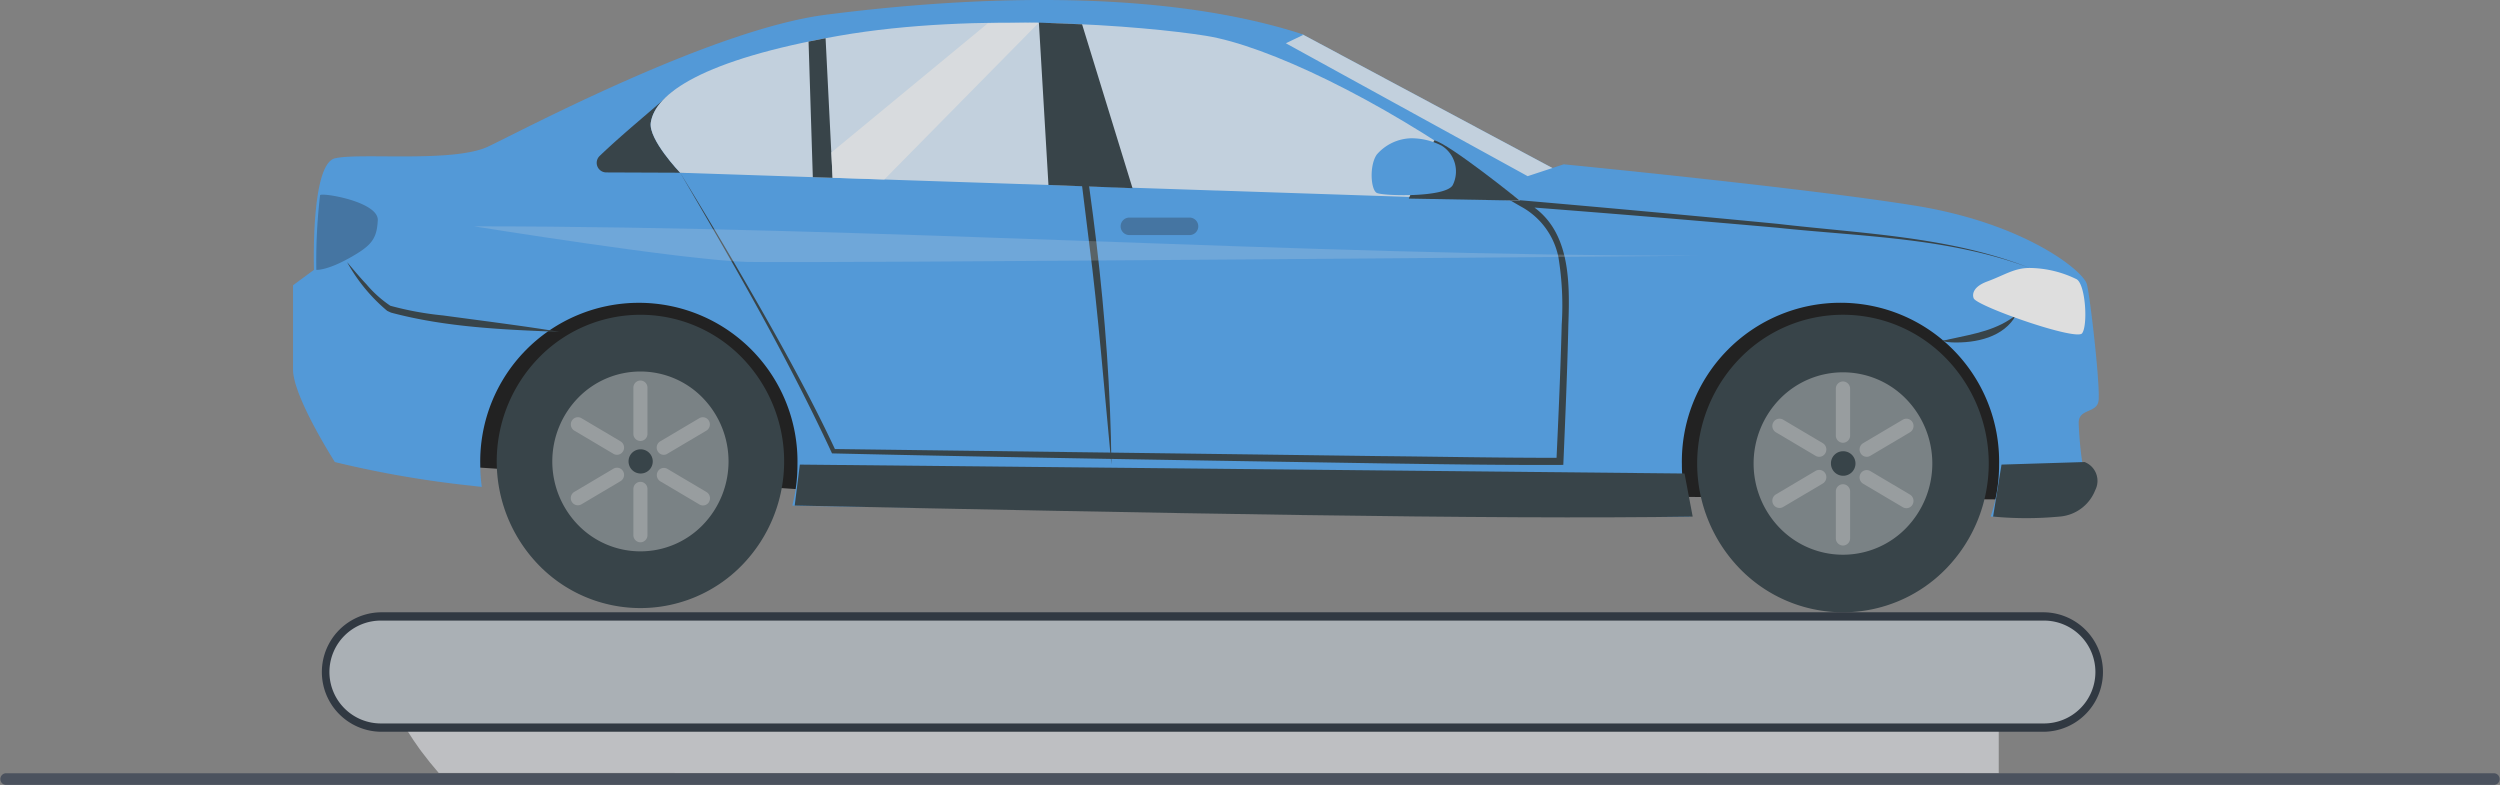 <svg id="ICON_MAGVS" data-name="ICON MAGVS" xmlns="http://www.w3.org/2000/svg" xmlns:xlink="http://www.w3.org/1999/xlink" width="234.958" height="73.771" viewBox="0 0 234.958 73.771">
  <rect x="0" y="0" width="234.958" height="73.771" fill="#808080" stroke="none"/>
  <defs>
    <clipPath id="clip-path">
      <rect id="Прямоугольник_119" data-name="Прямоугольник 119" width="234.958" height="73.771" fill="none"/>
    </clipPath>
    <clipPath id="clip-path-3">
      <rect id="Прямоугольник_98" data-name="Прямоугольник 98" width="27.822" height="15.617" fill="none"/>
    </clipPath>
    <clipPath id="clip-path-4">
      <rect id="Прямоугольник_99" data-name="Прямоугольник 99" width="81.691" height="16.73" fill="none"/>
    </clipPath>
    <clipPath id="clip-path-5">
      <rect id="Прямоугольник_100" data-name="Прямоугольник 100" width="5.792" height="7.068" fill="none"/>
    </clipPath>
    <clipPath id="clip-path-6">
      <rect id="Прямоугольник_101" data-name="Прямоугольник 101" width="7.297" height="1.645" fill="none"/>
    </clipPath>
    <clipPath id="clip-path-7">
      <rect id="Прямоугольник_102" data-name="Прямоугольник 102" width="115.286" height="3.364" fill="none"/>
    </clipPath>
    <clipPath id="clip-path-8">
      <rect id="Прямоугольник_103" data-name="Прямоугольник 103" width="16.8" height="17.143" fill="none"/>
    </clipPath>
    <clipPath id="clip-path-9">
      <rect id="Прямоугольник_104" data-name="Прямоугольник 104" width="1.346" height="5.763" fill="none"/>
    </clipPath>
    <clipPath id="clip-path-11">
      <rect id="Прямоугольник_106" data-name="Прямоугольник 106" width="5.072" height="3.582" fill="none"/>
    </clipPath>
    <clipPath id="clip-path-12">
      <rect id="Прямоугольник_107" data-name="Прямоугольник 107" width="5.075" height="3.582" fill="none"/>
    </clipPath>
    <clipPath id="clip-path-13">
      <rect id="Прямоугольник_108" data-name="Прямоугольник 108" width="5.072" height="3.581" fill="none"/>
    </clipPath>
    <clipPath id="clip-path-15">
      <rect id="Прямоугольник_110" data-name="Прямоугольник 110" width="16.564" height="16.902" fill="none"/>
    </clipPath>
    <clipPath id="clip-path-16">
      <rect id="Прямоугольник_111" data-name="Прямоугольник 111" width="1.327" height="5.682" fill="none"/>
    </clipPath>
    <clipPath id="clip-path-18">
      <rect id="Прямоугольник_113" data-name="Прямоугольник 113" width="5" height="3.531" fill="none"/>
    </clipPath>
    <clipPath id="clip-path-19">
      <rect id="Прямоугольник_114" data-name="Прямоугольник 114" width="5.004" height="3.531" fill="none"/>
    </clipPath>
    <clipPath id="clip-path-20">
      <rect id="Прямоугольник_115" data-name="Прямоугольник 115" width="5.001" height="3.531" fill="none"/>
    </clipPath>
    <clipPath id="clip-path-21">
      <rect id="Прямоугольник_116" data-name="Прямоугольник 116" width="5.004" height="3.532" fill="none"/>
    </clipPath>
    <clipPath id="clip-path-22">
      <rect id="Прямоугольник_117" data-name="Прямоугольник 117" width="19.507" height="14.748" fill="none"/>
    </clipPath>
  </defs>
  <g id="Сгруппировать_185" data-name="Сгруппировать 185" opacity="0.738">
    <g id="Сгруппировать_184" data-name="Сгруппировать 184" clip-path="url(#clip-path)">
      <g id="Сгруппировать_183" data-name="Сгруппировать 183" transform="translate(0 0)">
        <g id="Сгруппировать_182" data-name="Сгруппировать 182" clip-path="url(#clip-path)">
          <path id="Контур_243" data-name="Контур 243" d="M54.632,98.013c.037.063.076.126.115.189q.5.8,1.1,1.633c.056.077.113.154.171.231q.733.987,1.621,2.009h0l14.4,0,132.215.034v-4.1Z" transform="translate(-16.405 -29.431)" fill="#d4d5d9"/>
          <path id="Контур_244" data-name="Контур 244" d="M.551,104.955H234.406a.551.551,0,0,0,0-1.1H.551a.551.551,0,0,0,0,1.1" transform="translate(0 -31.184)" fill="#384152"/>
          <path id="Контур_245" data-name="Контур 245" d="M206.274,57.366l-113.51-.9L55.871,53.955l1-19.263H206.274Z" transform="translate(-16.777 -10.417)"/>
          <path id="Контур_246" data-name="Контур 246" d="M173.407,4.628l24.177,12.93-3.769,2.688L169.763,5.5Z" transform="translate(-50.976 -1.39)" fill="#43a1f6"/>
          <g id="Сгруппировать_124" data-name="Сгруппировать 124" transform="translate(118.787 3.238)" opacity="0.8" style="mix-blend-mode: normal;isolation: isolate">
            <g id="Сгруппировать_123" data-name="Сгруппировать 123">
              <g id="Сгруппировать_122" data-name="Сгруппировать 122" clip-path="url(#clip-path-3)">
                <path id="Контур_247" data-name="Контур 247" d="M173.407,4.628l24.177,12.93-3.769,2.688L169.763,5.5Z" transform="translate(-169.762 -4.628)" fill="#fff"/>
              </g>
            </g>
          </g>
          <path id="Контур_248" data-name="Контур 248" d="M207.946,26.7c-.327-1.227-5.791-5.686-16.061-7.358s-33.105-3.9-33.105-3.9l-3.387,1.115L132.666,4.066l1.665-.8-.573-.2C119.118-1.509,100,.024,89.4,1.39S60.991,12.205,57.714,13.766s-12.128.558-14.423,1.115-1.966,10.48-1.966,10.48L39.358,26.81v7.916c0,2.564,3.933,8.7,3.933,8.7a97.87,97.87,0,0,0,12.893,2.23c.287.036.593.071.914.106a15.659,15.659,0,0,1-.144-2.095,14.909,14.909,0,1,1,29.812,0,15.511,15.511,0,0,1-.482,3.847l.929.036,79.651,1h3.814a15.457,15.457,0,0,1-.791-4.887,14.909,14.909,0,1,1,29.812,0,15.457,15.457,0,0,1-.791,4.887h5.649c1.53,0,3.715-2.229,4.043-3.233s-1.093-1.9-1.093-1.9a35.561,35.561,0,0,1-.327-3.679c0-1.338,1.639-.892,1.857-2.007s-.765-9.811-1.092-11.037" transform="translate(-11.818 0)" fill="#43a1f6"/>
          <path id="Контур_249" data-name="Контур 249" d="M91.356,23.2q3.912,6.368,7.621,12.86c2.464,4.331,4.866,8.7,6.978,13.23l-.185-.121c11.4.147,40.2.518,51.206.663,5.685.052,11.387.17,17.057.163l-.326.318c.2-4.28.389-8.563.5-12.842a27.945,27.945,0,0,0-.311-6.333,6.977,6.977,0,0,0-3.58-4.79l-1.131-.657,1.3.113q12.013,1.042,24.013,2.2c7.947.929,16.159,1.18,23.684,4.141-7.566-2.849-15.767-2.937-23.719-3.774q-12.006-1.068-24.026-1.987l.169-.543c4.417,2.232,4.376,7.377,4.226,11.643-.1,4.4-.287,8.785-.475,13.176-5.813.028-11.6-.064-17.394-.148-16.586-.264-34.841-.554-51.334-.933-4.214-9.071-9.216-17.759-14.276-26.38" transform="translate(-27.432 -6.968)" fill="#1e2e35"/>
          <path id="Контур_250" data-name="Контур 250" d="M87.362,12.188c-1.879,1.725-4.558,3.853-6.931,6.122a.9.9,0,0,0,.605,1.555l7.988.032Z" transform="translate(-24.068 -3.66)" fill="#1e2e35"/>
          <path id="Контур_251" data-name="Контур 251" d="M90.165,17.149s-3-3.128-2.763-4.717c.4-2.7,4.812-5.9,17.678-8.155s28.763-.919,34.5,0,16.273,5.963,25.977,12.871c.476.339,3.524,2.618,3.524,2.618Z" transform="translate(-26.241 -0.912)" fill="#43a1f6"/>
          <g id="Сгруппировать_127" data-name="Сгруппировать 127" transform="translate(61.148 2.125)" opacity="0.8" style="mix-blend-mode: normal;isolation: isolate">
            <g id="Сгруппировать_126" data-name="Сгруппировать 126">
              <g id="Сгруппировать_125" data-name="Сгруппировать 125" clip-path="url(#clip-path-4)">
                <path id="Контур_252" data-name="Контур 252" d="M90.165,17.149s-3-3.128-2.763-4.717c.4-2.7,4.812-5.9,17.678-8.155s28.763-.919,34.5,0,16.273,5.963,25.977,12.871c.476.339,3.524,2.618,3.524,2.618Z" transform="translate(-87.388 -3.037)" fill="#fff"/>
              </g>
            </g>
          </g>
          <path id="Контур_253" data-name="Контур 253" d="M191.611,18.845l-2.391,5.478,10.437.191s-6.625-5.339-8.046-5.669" transform="translate(-56.818 -5.659)" fill="#1e2e35"/>
          <path id="Контур_254" data-name="Контур 254" d="M139.536,3.038l.9,15.26,7.9.3-4.739-15.4Z" transform="translate(-41.899 -0.912)" fill="#1e2e35"/>
          <path id="Контур_255" data-name="Контур 255" d="M142.654,3.134c2.574,13.68,4.488,27.533,4.635,41.471-.591-6.148-1.287-14.729-2.084-20.756-.8-6.688-1.811-13.994-2.551-20.715" transform="translate(-42.835 -0.941)" fill="#1e2e35"/>
          <path id="Контур_256" data-name="Контур 256" d="M190.8,19.253a6.208,6.208,0,0,0-2.856-.69,4.427,4.427,0,0,0-3.231,1.533c-.714,1.036-.563,3.3,0,3.6s6.463.46,7.139-.728a2.86,2.86,0,0,0-1.052-3.719" transform="translate(-55.321 -5.568)" fill="#43a1f6"/>
          <path id="Контур_257" data-name="Контур 257" d="M108.6,5.451,109,18.193l1.856.062L110.2,5.134Z" transform="translate(-32.609 -1.542)" fill="#1e2e35"/>
          <g id="Сгруппировать_130" data-name="Сгруппировать 130" transform="translate(29.713 18.295)" opacity="0.3" style="mix-blend-mode: normal;isolation: isolate">
            <g id="Сгруппировать_129" data-name="Сгруппировать 129">
              <g id="Сгруппировать_128" data-name="Сгруппировать 128" clip-path="url(#clip-path-5)">
                <path id="Контур_258" data-name="Контур 258" d="M42.831,26.2c.068-.291,5.517.588,5.425,2.357s-.588,2.388-2.712,3.568-3.063,1.086-3.063,1.086a53,53,0,0,1,.351-7.011" transform="translate(-42.464 -26.146)"/>
              </g>
            </g>
          </g>
          <path id="Контур_259" data-name="Контур 259" d="M66.6,41.763c-5.3-.207-10.707-.432-15.852-1.81l-.358-.164a16.162,16.162,0,0,1-3.772-4.582c.6.707,1.184,1.415,1.816,2.082a10.949,10.949,0,0,0,2.247,2.019,29.866,29.866,0,0,0,4.972.912c3.156.432,7.843,1.019,10.947,1.544" transform="translate(-13.997 -10.572)" fill="#1e2e35"/>
          <path id="Контур_260" data-name="Контур 260" d="M260.826,44.662c.235.077.668-.1.923-.13,2.141-.467,4.318-.828,6.068-2.257-1.155,2.133-3.8,2.678-6.04,2.6-.311-.045-.7,0-.951-.212" transform="translate(-78.32 -12.694)" fill="#1e2e35"/>
          <path id="Контур_261" data-name="Контур 261" d="M265.1,38.889c-.085-.115-.4-1.017,1.245-1.626s2.54-1.271,3.984-1.271a10.223,10.223,0,0,1,4.433,1.067c.846.559,1.045,4.355.5,5.074S265.7,39.7,265.1,38.889" transform="translate(-79.58 -10.808)" fill="#fff"/>
          <g id="Сгруппировать_133" data-name="Сгруппировать 133" transform="translate(105.321 20.449)" opacity="0.3" style="mix-blend-mode: normal;isolation: isolate">
            <g id="Сгруппировать_132" data-name="Сгруппировать 132">
              <g id="Сгруппировать_131" data-name="Сгруппировать 131" clip-path="url(#clip-path-6)">
                <path id="Контур_262" data-name="Контур 262" d="M156.992,30.869h-5.653a.822.822,0,1,1,0-1.644h5.653a.822.822,0,0,1,0,1.644" transform="translate(-150.517 -29.225)"/>
              </g>
            </g>
          </g>
          <g id="Сгруппировать_136" data-name="Сгруппировать 136" transform="translate(44.548 21.271)" opacity="0.2" style="mix-blend-mode: normal;isolation: isolate">
            <g id="Сгруппировать_135" data-name="Сгруппировать 135">
              <g id="Сгруппировать_134" data-name="Сгруппировать 134" clip-path="url(#clip-path-7)">
                <path id="Контур_263" data-name="Контур 263" d="M178.951,33.163c-38.06,0-77.226-2.764-115.287-2.764,0,0,19.795,3.194,25.651,3.344s89.635-.58,89.635-.58" transform="translate(-63.664 -30.399)" fill="#fff"/>
              </g>
            </g>
          </g>
          <path id="Контур_264" data-name="Контур 264" d="M251.345,66.143a13.509,13.509,0,0,1-19.377,0,14.183,14.183,0,0,1,0-19.772,13.509,13.509,0,0,1,19.377,0,14.184,14.184,0,0,1,0,19.772" transform="translate(-68.449 -12.694)" fill="#1e2e35"/>
          <g id="Сгруппировать_139" data-name="Сгруппировать 139" transform="translate(164.807 34.991)" opacity="0.4" style="mix-blend-mode: normal;isolation: isolate">
            <g id="Сгруппировать_138" data-name="Сгруппировать 138">
              <g id="Сгруппировать_137" data-name="Сгруппировать 137" clip-path="url(#clip-path-8)">
                <path id="Контур_265" data-name="Контур 265" d="M249.871,64.64a8.281,8.281,0,0,1-11.879,0,8.7,8.7,0,0,1,0-12.122,8.281,8.281,0,0,1,11.879,0,8.7,8.7,0,0,1,0,12.122" transform="translate(-235.531 -50.007)" fill="#fff"/>
              </g>
            </g>
          </g>
          <g id="Сгруппировать_142" data-name="Сгруппировать 142" transform="translate(172.533 35.851)" opacity="0.3">
            <g id="Сгруппировать_141" data-name="Сгруппировать 141">
              <g id="Сгруппировать_140" data-name="Сгруппировать 140" clip-path="url(#clip-path-9)">
                <path id="Контур_266" data-name="Контур 266" d="M247.918,51.921v4.394a.678.678,0,0,1-.671.684h0a.678.678,0,0,1-.67-.684V51.921a.678.678,0,0,1,.67-.684h0a.678.678,0,0,1,.671.684" transform="translate(-246.572 -51.237)" fill="#fff"/>
              </g>
            </g>
          </g>
          <g id="Сгруппировать_145" data-name="Сгруппировать 145" transform="translate(172.533 45.509)" opacity="0.3">
            <g id="Сгруппировать_144" data-name="Сгруппировать 144">
              <g id="Сгруппировать_143" data-name="Сгруппировать 143" clip-path="url(#clip-path-9)">
                <path id="Контур_267" data-name="Контур 267" d="M247.918,65.723v4.394a.678.678,0,0,1-.671.684h0a.678.678,0,0,1-.67-.684V65.723a.678.678,0,0,1,.67-.684h0a.678.678,0,0,1,.671.684" transform="translate(-246.572 -65.039)" fill="#fff"/>
              </g>
            </g>
          </g>
          <g id="Сгруппировать_148" data-name="Сгруппировать 148" transform="translate(174.77 39.35)" opacity="0.3">
            <g id="Сгруппировать_147" data-name="Сгруппировать 147">
              <g id="Сгруппировать_146" data-name="Сгруппировать 146" clip-path="url(#clip-path-11)">
                <path id="Контур_268" data-name="Контур 268" d="M250.768,59.729a.659.659,0,0,1-.908-.257.692.692,0,0,1,.242-.936l3.731-2.208h0a.664.664,0,0,1,.916.253h0a.692.692,0,0,1-.248.935l-3.726,2.208-.009.006" transform="translate(-249.769 -56.236)" fill="#fff"/>
              </g>
            </g>
          </g>
          <g id="Сгруппировать_151" data-name="Сгруппировать 151" transform="translate(166.57 44.162)" opacity="0.3">
            <g id="Сгруппировать_150" data-name="Сгруппировать 150">
              <g id="Сгруппировать_149" data-name="Сгруппировать 149" clip-path="url(#clip-path-12)">
                <path id="Контур_269" data-name="Контур 269" d="M238.14,66.351h0a.692.692,0,0,1,.247-.935l3.727-2.208a.667.667,0,0,1,.922.247.7.7,0,0,1-.247.94L239.062,66.6a.668.668,0,0,1-.922-.252" transform="translate(-238.05 -63.113)" fill="#fff"/>
              </g>
            </g>
          </g>
          <g id="Сгруппировать_154" data-name="Сгруппировать 154" transform="translate(174.769 44.18)" opacity="0.3">
            <g id="Сгруппировать_153" data-name="Сгруппировать 153">
              <g id="Сгруппировать_152" data-name="Сгруппировать 152" clip-path="url(#clip-path-13)">
                <path id="Контур_270" data-name="Контур 270" d="M254.749,66.378a.664.664,0,0,1-.917.25L250.1,64.42a.7.7,0,0,1-.242-.941.663.663,0,0,1,.917-.247L254.5,65.44h0a.69.69,0,0,1,.245.935v0" transform="translate(-249.768 -63.139)" fill="#fff"/>
              </g>
            </g>
          </g>
          <g id="Сгруппировать_157" data-name="Сгруппировать 157" transform="translate(166.57 39.349)" opacity="0.3">
            <g id="Сгруппировать_156" data-name="Сгруппировать 156">
              <g id="Сгруппировать_155" data-name="Сгруппировать 155" clip-path="url(#clip-path-12)">
                <path id="Контур_271" data-name="Контур 271" d="M243.031,59.479a.664.664,0,0,1-.918.245l-3.726-2.208h0a.692.692,0,0,1-.245-.936.667.667,0,0,1,.922-.251l3.726,2.208h0a.692.692,0,0,1,.245.935l0,.007" transform="translate(-238.05 -56.235)" fill="#fff"/>
              </g>
            </g>
          </g>
          <path id="Контур_272" data-name="Контур 272" d="M247.051,60.608h0a1.153,1.153,0,1,1-1.129,1.152,1.141,1.141,0,0,1,1.129-1.152" transform="translate(-73.844 -18.199)" fill="#1e2e35"/>
          <path id="Контур_273" data-name="Контур 273" d="M89.772,65.808a13.319,13.319,0,0,1-19.1,0,13.985,13.985,0,0,1,0-19.494,13.319,13.319,0,0,1,19.1,0,13.985,13.985,0,0,1,0,19.494" transform="translate(-20.032 -12.695)" fill="#1e2e35"/>
          <g id="Сгруппировать_160" data-name="Сгруппировать 160" transform="translate(51.906 34.915)" opacity="0.4" style="mix-blend-mode: normal;isolation: isolate">
            <g id="Сгруппировать_159" data-name="Сгруппировать 159">
              <g id="Сгруппировать_158" data-name="Сгруппировать 158" clip-path="url(#clip-path-15)">
                <path id="Контур_274" data-name="Контур 274" d="M88.319,64.325a8.165,8.165,0,0,1-11.713,0,8.574,8.574,0,0,1,0-11.951,8.165,8.165,0,0,1,11.713,0,8.574,8.574,0,0,1,0,11.951" transform="translate(-74.18 -49.898)" fill="#fff"/>
              </g>
            </g>
          </g>
          <g id="Сгруппировать_163" data-name="Сгруппировать 163" transform="translate(59.523 35.763)" opacity="0.3">
            <g id="Сгруппировать_162" data-name="Сгруппировать 162">
              <g id="Сгруппировать_161" data-name="Сгруппировать 161" clip-path="url(#clip-path-16)">
                <path id="Контур_275" data-name="Контур 275" d="M86.393,51.786v4.332a.668.668,0,0,1-.661.675h0a.668.668,0,0,1-.661-.675V51.786a.668.668,0,0,1,.661-.675h0a.668.668,0,0,1,.661.675" transform="translate(-85.066 -51.111)" fill="#fff"/>
              </g>
            </g>
          </g>
          <g id="Сгруппировать_166" data-name="Сгруппировать 166" transform="translate(59.523 45.285)" opacity="0.3">
            <g id="Сгруппировать_165" data-name="Сгруппировать 165">
              <g id="Сгруппировать_164" data-name="Сгруппировать 164" clip-path="url(#clip-path-16)">
                <path id="Контур_276" data-name="Контур 276" d="M86.393,65.394v4.332a.668.668,0,0,1-.661.675h0a.668.668,0,0,1-.661-.675V65.394a.668.668,0,0,1,.661-.675h0a.668.668,0,0,1,.661.675" transform="translate(-85.066 -64.719)" fill="#fff"/>
              </g>
            </g>
          </g>
          <g id="Сгруппировать_169" data-name="Сгруппировать 169" transform="translate(61.728 39.212)" opacity="0.3">
            <g id="Сгруппировать_168" data-name="Сгруппировать 168">
              <g id="Сгруппировать_167" data-name="Сгруппировать 167" clip-path="url(#clip-path-18)">
                <path id="Контур_277" data-name="Контур 277" d="M89.2,59.484a.651.651,0,0,1-.9-.253h0a.683.683,0,0,1,.239-.923l3.678-2.177h0a.654.654,0,0,1,.9.249h0a.682.682,0,0,1-.244.922l-3.674,2.177-.009.006" transform="translate(-88.218 -56.04)" fill="#fff"/>
              </g>
            </g>
          </g>
          <g id="Сгруппировать_172" data-name="Сгруппировать 172" transform="translate(53.644 43.957)" opacity="0.3">
            <g id="Сгруппировать_171" data-name="Сгруппировать 171">
              <g id="Сгруппировать_170" data-name="Сгруппировать 170" clip-path="url(#clip-path-19)">
                <path id="Контур_278" data-name="Контур 278" d="M76.753,66.012h0A.682.682,0,0,1,77,65.089l3.674-2.177a.658.658,0,0,1,.909.244.686.686,0,0,1-.244.927l-3.674,2.178a.659.659,0,0,1-.909-.248" transform="translate(-76.664 -62.82)" fill="#fff"/>
              </g>
            </g>
          </g>
          <g id="Сгруппировать_175" data-name="Сгруппировать 175" transform="translate(61.728 43.974)" opacity="0.3">
            <g id="Сгруппировать_174" data-name="Сгруппировать 174">
              <g id="Сгруппировать_173" data-name="Сгруппировать 173" clip-path="url(#clip-path-20)">
                <path id="Контур_279" data-name="Контур 279" d="M93.129,66.039a.654.654,0,0,1-.9.246l-3.678-2.177a.686.686,0,0,1-.239-.927h0a.655.655,0,0,1,.9-.244l3.674,2.177h0a.682.682,0,0,1,.241.922h0" transform="translate(-88.217 -62.845)" fill="#fff"/>
              </g>
            </g>
          </g>
          <g id="Сгруппировать_178" data-name="Сгруппировать 178" transform="translate(53.644 39.212)" opacity="0.3">
            <g id="Сгруппировать_177" data-name="Сгруппировать 177">
              <g id="Сгруппировать_176" data-name="Сгруппировать 176" clip-path="url(#clip-path-21)">
                <path id="Контур_280" data-name="Контур 280" d="M81.575,59.238a.654.654,0,0,1-.9.241L77,57.3h0a.682.682,0,0,1-.241-.922.658.658,0,0,1,.909-.248l3.674,2.177h0a.683.683,0,0,1,.242.922l0,.007" transform="translate(-76.664 -56.039)" fill="#fff"/>
              </g>
            </g>
          </g>
          <path id="Контур_281" data-name="Контур 281" d="M85.539,60.351h0a1.137,1.137,0,1,1-1.114,1.136,1.125,1.125,0,0,1,1.114-1.136" transform="translate(-25.351 -18.122)" fill="#1e2e35"/>
          <path id="Контур_282" data-name="Контур 282" d="M267.7,67.185l.791-4.887,7.808-.241a1.9,1.9,0,0,1,1,2.644,3.921,3.921,0,0,1-3.366,2.484,33.281,33.281,0,0,1-6.228,0" transform="translate(-80.383 -18.634)" fill="#1e2e35"/>
          <path id="Контур_283" data-name="Контур 283" d="M106.74,66.249l.482-3.847,83.146.838.766,4.049c-18.753.295-51.061-.338-84.395-1.04" transform="translate(-32.051 -18.738)" fill="#1e2e35"/>
          <g id="Сгруппировать_181" data-name="Сгруппировать 181" transform="translate(78.131 2.125)" opacity="0.8" style="mix-blend-mode: normal;isolation: isolate">
            <g id="Сгруппировать_180" data-name="Сгруппировать 180">
              <g id="Сгруппировать_179" data-name="Сгруппировать 179" clip-path="url(#clip-path-22)">
                <path id="Контур_284" data-name="Контур 284" d="M111.659,15.245,126.37,3.1l4.8-.068L116.634,17.785l-4.856-.161Z" transform="translate(-111.659 -3.037)" fill="#fff"/>
              </g>
            </g>
          </g>
          <path id="Контур_285" data-name="Контур 285" d="M205.177,93.246H49.012a5.224,5.224,0,1,1,0-10.448H205.177a5.224,5.224,0,1,1,0,10.448" transform="translate(-13.148 -24.862)" fill="#b8c0c7"/>
          <path id="Контур_286" data-name="Контур 286" d="M205.01,93.468H48.845a5.614,5.614,0,1,1,0-11.228H205.01a5.614,5.614,0,1,1,0,11.228M48.845,83.02a4.834,4.834,0,1,0,0,9.667H205.01a4.834,4.834,0,1,0,0-9.667Z" transform="translate(-12.981 -24.695)" fill="#151f2c"/>
        </g>
      </g>
    </g>
  </g>
</svg>
